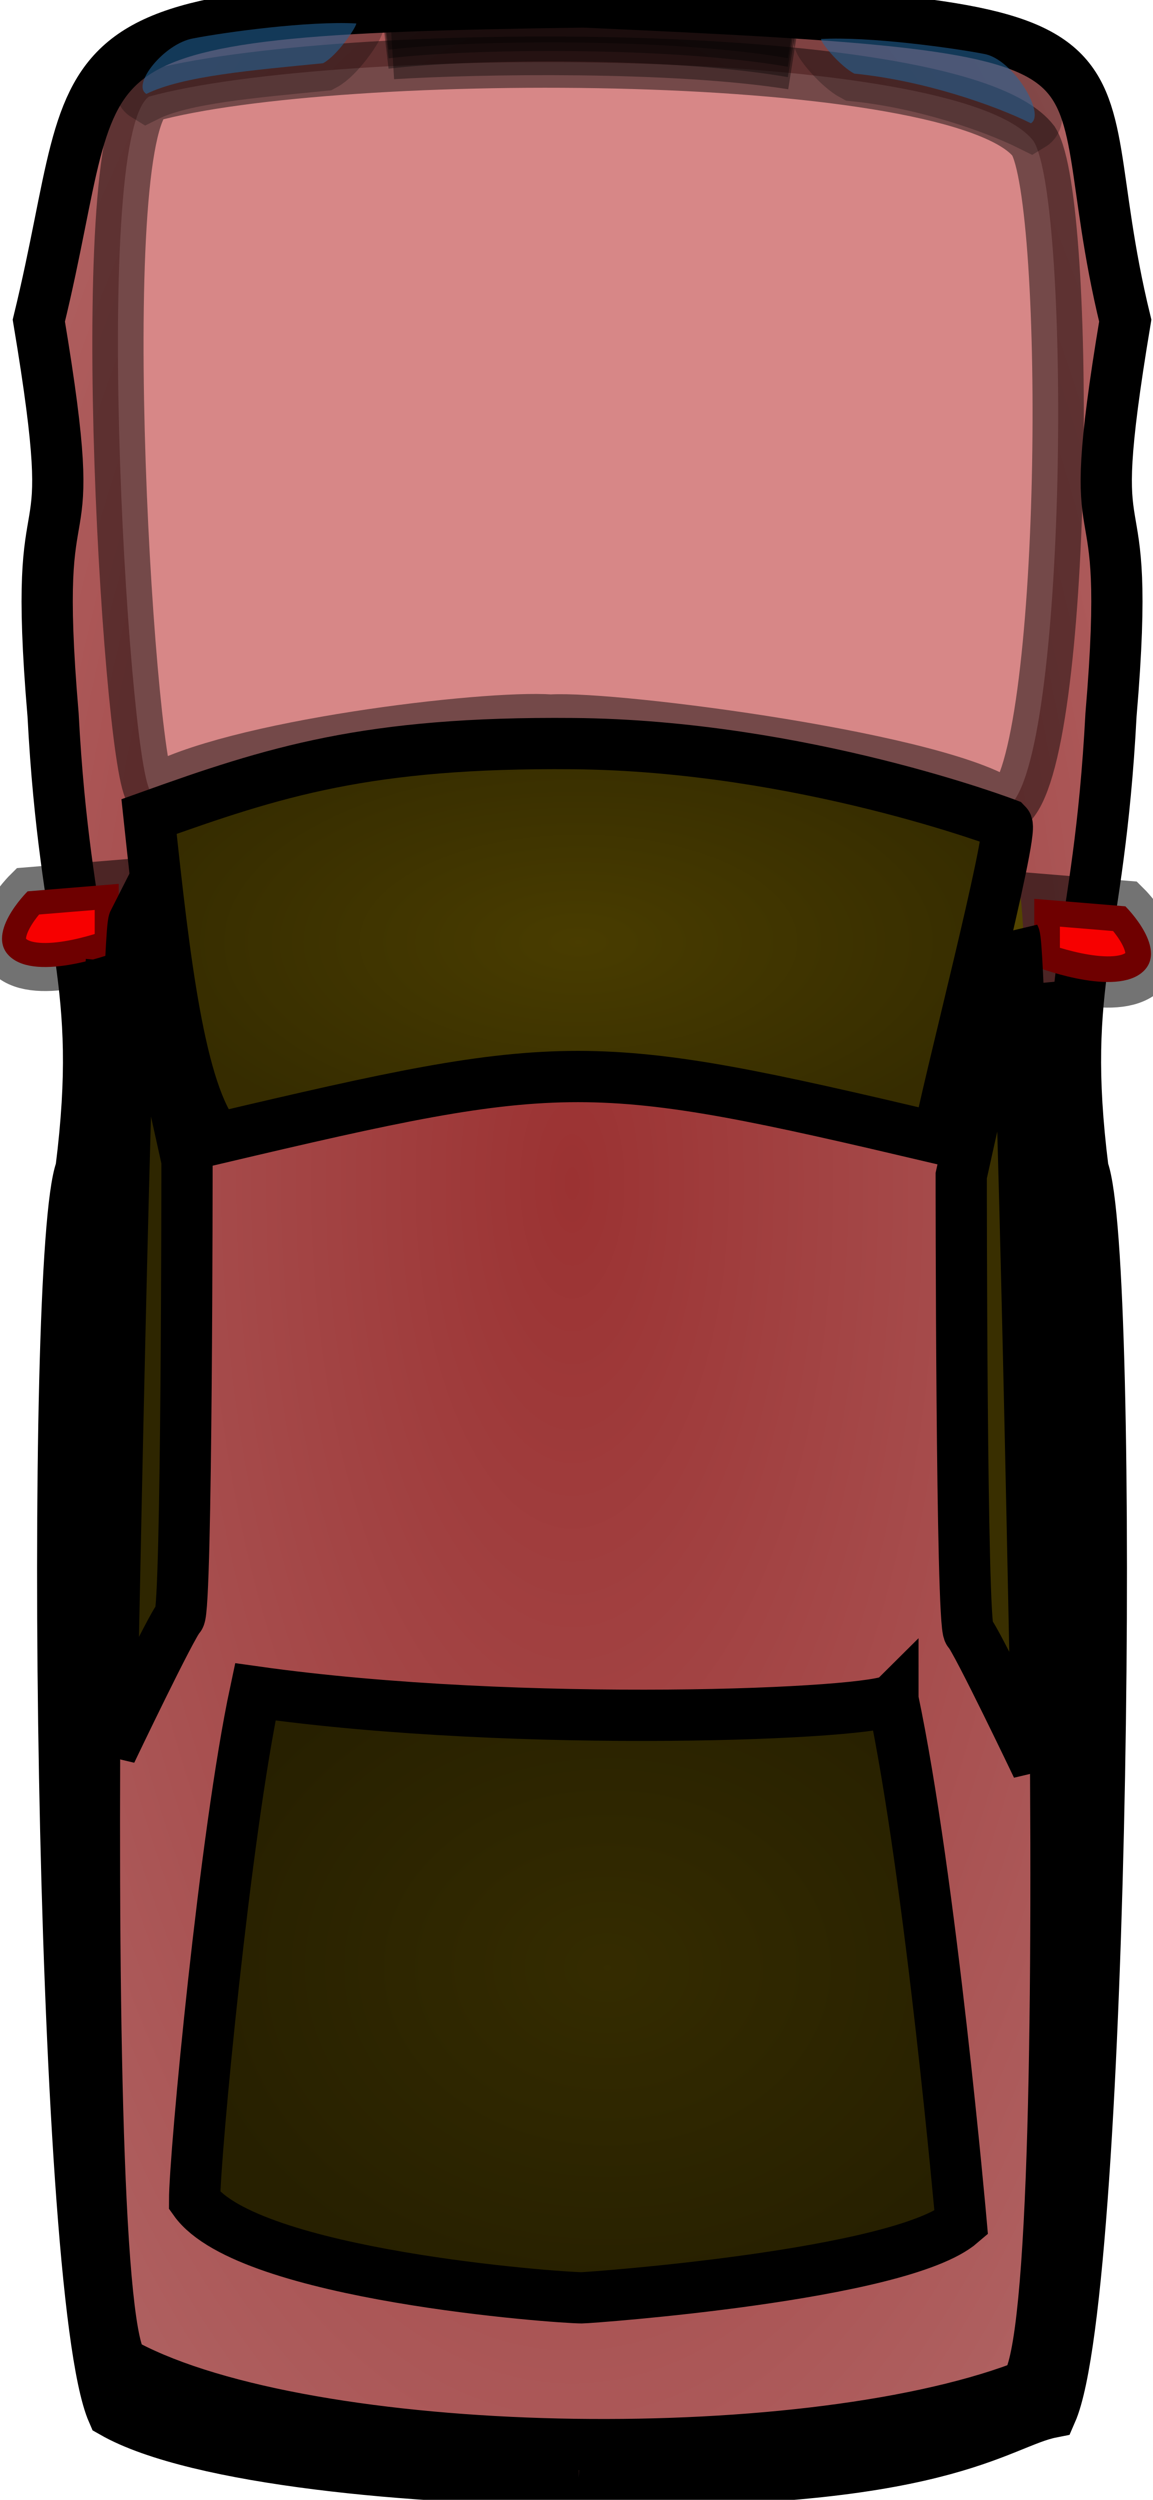 <svg width="30" height="65" viewBox="0 0 30 65" fill="none" xmlns="http://www.w3.org/2000/svg">
<g clip-path="url(#clip0_21_2)">
<path d="M27.034 51.304H27.921C28.317 51.304 28.638 51.621 28.638 52.011V57.078C28.638 57.468 28.317 57.785 27.921 57.785H27.034C26.638 57.785 26.316 57.468 26.316 57.078V52.011C26.316 51.621 26.638 51.304 27.034 51.304Z" fill="#60585A"/>
<path d="M2.372 50.481H3.258C3.655 50.481 3.976 50.797 3.976 51.188V56.254C3.976 56.645 3.655 56.961 3.258 56.961H2.372C1.975 56.961 1.654 56.645 1.654 56.254V51.188C1.654 50.797 1.975 50.481 2.372 50.481Z" fill="#60585A"/>
<path d="M12.775 5.511C12.318 5.538 11.844 5.543 11.39 5.483C11.092 5.425 10.431 5.173 10.751 4.769C11.189 4.354 11.965 4.417 12.52 4.464L12.562 3.97C11.799 3.909 10.877 3.889 10.319 4.492C9.819 5.276 10.601 5.842 11.324 5.975C11.807 6.036 12.291 6.004 12.775 6.032V5.511H12.775Z" fill="#4A00AD"/>
<path d="M12.775 2.908C12.318 2.881 11.844 2.876 11.39 2.936C11.092 2.994 10.431 3.246 10.751 3.65C11.189 4.065 11.965 4.002 12.52 3.955L12.562 4.449C11.799 4.51 10.877 4.53 10.319 3.927C9.819 3.143 10.601 2.577 11.324 2.444C11.807 2.384 12.291 2.415 12.775 2.387V2.908H12.775Z" fill="#4A00AD"/>
<path d="M14.561 4.038C14.388 4.054 14.211 4.047 14.038 4.048C13.891 4.049 13.4 4.123 13.308 3.966C13.276 3.855 13.331 3.727 13.426 3.665C13.657 3.548 13.968 3.607 14.215 3.619C14.518 3.633 14.928 3.666 15.021 3.304C15.05 3.007 14.862 2.723 14.629 2.551C14.319 2.364 13.967 2.399 13.622 2.441C13.417 2.468 13.212 2.499 13.006 2.522L13.044 2.835C13.251 2.811 13.456 2.777 13.662 2.75C13.914 2.72 14.204 2.674 14.435 2.806C14.568 2.899 14.696 3.069 14.697 3.236C14.698 3.361 14.304 3.311 14.232 3.308C13.898 3.29 13.535 3.237 13.232 3.407C12.988 3.587 12.88 3.932 13.07 4.188C13.317 4.42 13.724 4.36 14.038 4.361C14.211 4.362 14.388 4.355 14.561 4.371V4.038Z" fill="#4A00AD"/>
<path d="M14.83 4.362C15.03 4.342 15.237 4.35 15.438 4.349C15.817 4.348 16.196 4.351 16.575 4.352C16.651 4.352 16.727 4.353 16.803 4.355V4.073C16.727 4.075 16.651 4.076 16.575 4.076C16.196 4.078 15.817 4.08 15.438 4.079C15.237 4.078 15.03 4.086 14.83 4.066V4.362Z" fill="#4A00AD"/>
<path d="M15.946 4.155C15.931 4.047 15.938 3.932 15.938 3.823C15.937 3.605 15.937 3.388 15.938 3.17C15.94 3.026 15.941 2.882 15.941 2.737C15.942 2.651 15.941 2.565 15.941 2.478H15.617C15.617 2.565 15.617 2.651 15.617 2.737C15.617 2.882 15.619 3.026 15.62 3.17C15.622 3.388 15.622 3.605 15.621 3.823C15.62 3.932 15.628 4.047 15.612 4.155H15.946Z" fill="#4A00AD"/>
<path d="M17.193 4.303C17.175 4.163 17.184 4.015 17.182 3.874C17.178 3.519 17.178 3.164 17.181 2.809C17.183 2.693 17.185 2.576 17.187 2.46H16.913C16.915 2.576 16.917 2.693 16.919 2.809C16.922 3.164 16.922 3.519 16.918 3.874C16.916 4.015 16.925 4.163 16.907 4.303H17.193Z" fill="#4A00AD"/>
<path d="M17.022 4.388C17.14 4.375 17.261 4.382 17.38 4.379C17.633 4.368 17.855 4.295 17.889 4.016C17.896 3.736 17.74 3.568 17.465 3.517C17.335 3.501 17.209 3.505 17.08 3.519L17.109 3.78C17.211 3.769 17.312 3.763 17.414 3.776C17.548 3.8 17.616 3.848 17.615 3.988C17.605 4.114 17.482 4.11 17.373 4.115C17.257 4.118 17.137 4.122 17.022 4.109V4.388Z" fill="#4A00AD"/>
<path d="M17.135 3.641C17.237 3.63 17.343 3.635 17.446 3.635C17.666 3.633 17.914 3.65 18.097 3.508C18.252 3.347 18.198 3.148 18.14 2.957C18.101 2.827 18.067 2.7 18.063 2.564C18.063 2.538 18.063 2.511 18.064 2.485L17.787 2.478C17.787 2.51 17.786 2.541 17.787 2.573C17.792 2.732 17.831 2.881 17.877 3.032C17.898 3.102 17.957 3.231 17.918 3.303C17.825 3.408 17.569 3.37 17.446 3.369C17.343 3.368 17.237 3.374 17.135 3.363V3.641Z" fill="#4A00AD"/>
<path d="M17.105 4.387H16.909V4.138H17.105V4.387Z" fill="#4A00AD"/>
<path fill-rule="evenodd" clip-rule="evenodd" d="M20.197 3.405C20.197 2.832 19.763 2.367 19.227 2.367C18.692 2.367 18.258 2.832 18.258 3.405C18.258 3.978 18.692 4.443 19.227 4.443C19.763 4.443 20.197 3.978 20.197 3.405ZM19.888 3.432C19.888 3.041 19.592 2.724 19.227 2.724C18.863 2.724 18.567 3.041 18.567 3.432C18.567 3.822 18.863 4.139 19.227 4.139C19.592 4.139 19.888 3.822 19.888 3.432Z" fill="#4A00AD"/>
<path d="M1.745 8.073H2.631C3.028 8.073 3.349 8.389 3.349 8.78V13.846C3.349 14.237 3.028 14.553 2.631 14.553H1.745C1.348 14.553 1.027 14.237 1.027 13.846V8.78C1.027 8.389 1.348 8.073 1.745 8.073Z" fill="#60585A"/>
<path d="M27.674 8.327H28.561C28.957 8.327 29.278 8.643 29.278 9.034V14.1C29.278 14.491 28.957 14.807 28.561 14.807H27.674C27.278 14.807 26.956 14.491 26.956 14.1V9.034C26.956 8.643 27.278 8.327 27.674 8.327Z" fill="#60585A"/>
<path fill-rule="evenodd" clip-rule="evenodd" d="M15.058 64.475C24.511 64.669 25.96 62.999 27.357 62.724C28.753 59.531 29.018 32.608 28.18 30.407C27.554 25.422 28.593 24.596 28.907 18.588C29.504 11.571 28.086 15.473 29.278 8.337C27.467 0.909 30.878 0.757 15.189 0.051C0.793 0.249 2.82 0.909 1.01 8.337C2.202 15.473 0.784 11.571 1.381 18.588C1.695 24.596 2.734 25.421 2.107 30.407C1.269 32.608 1.535 59.531 2.931 62.724C5.118 63.972 10.912 64.475 15.059 64.475H15.058Z" fill="url(#paint0_radial_21_2)" stroke="black" stroke-width="1.333"/>
<path fill-rule="evenodd" clip-rule="evenodd" d="M26.527 23.212L24.727 30C24.727 30 24.727 42.729 24.984 42.941C25.242 43.153 27.299 46.759 27.299 46.759C27.299 46.759 26.785 23.636 26.527 23.211L26.527 23.212Z" fill="url(#paint1_radial_21_2)"/>
<path fill-rule="evenodd" clip-rule="evenodd" d="M3.345 22.8L5.145 29.588C5.145 29.588 5.145 42.317 4.888 42.529C4.631 42.741 2.573 46.347 2.573 46.347C2.573 46.347 3.088 23.224 3.345 22.799L3.345 22.8Z" fill="url(#paint2_radial_21_2)"/>
<path fill-rule="evenodd" clip-rule="evenodd" d="M26.89 3.666C27.866 5.203 27.794 19.824 26.234 20.977C24.727 19.754 15.995 18.618 14.334 18.723C12.638 18.601 6 19.387 3.96 20.592C3.41 20.768 2.311 3.666 3.872 2.513C8.749 1.168 24.94 1.168 26.89 3.666Z" fill="#D78787" stroke="black" stroke-opacity="0.459" stroke-width="1.333"/>
<path fill-rule="evenodd" clip-rule="evenodd" d="M26.509 21.195C26.509 21.195 21.03 18.98 14.918 18.923C9.414 18.871 6.929 19.716 3.581 20.983C3.987 24.998 4.393 28.802 5.407 30.07C14.74 27.745 15.349 27.745 24.682 30.07C24.885 28.802 26.711 21.406 26.508 21.195L26.509 21.195Z" fill="url(#paint3_radial_21_2)"/>
<path fill-rule="evenodd" clip-rule="evenodd" d="M26.195 21.426C26.195 21.426 20.863 19.387 14.914 19.335C9.557 19.287 7.137 20.065 3.878 21.232C4.273 24.928 4.668 28.429 5.656 29.596C14.741 27.456 15.332 27.457 24.417 29.596C24.615 28.429 26.392 21.621 26.195 21.426L26.195 21.426Z" fill="black" fill-opacity="0.704" stroke="black" stroke-width="1.333"/>
<path fill-rule="evenodd" clip-rule="evenodd" d="M23.672 43.761C24.706 48.649 25.533 58.02 25.533 58.02C23.878 59.446 15.4 60.057 15.192 60.057C14.572 60.057 6.093 59.446 4.645 57.408C4.645 56.186 5.473 47.427 6.3 43.557C13.538 44.576 23.257 44.168 23.671 43.761L23.672 43.761Z" fill="url(#paint4_radial_21_2)"/>
<path fill-rule="evenodd" clip-rule="evenodd" d="M23.233 44.186C24.22 48.854 25.01 57.802 25.01 57.802C23.43 59.164 15.334 59.747 15.136 59.747C14.543 59.747 6.446 59.164 5.063 57.219C5.063 56.051 5.853 47.687 6.643 43.991C13.555 44.963 22.837 44.574 23.233 44.185V44.186Z" fill="black" fill-opacity="0.786" stroke="black" stroke-width="1.333"/>
<path fill-rule="evenodd" clip-rule="evenodd" d="M3.089 22.982L0.719 23.176C0.719 23.176 -0.466 24.343 0.324 24.927C1.114 25.511 3.089 24.733 3.089 24.733V22.982Z" fill="#F70000" stroke="black" stroke-opacity="0.553" stroke-width="1.25"/>
<path fill-rule="evenodd" clip-rule="evenodd" d="M26.911 23.371L29.281 23.566C29.281 23.566 30.466 24.733 29.676 25.317C28.886 25.9 26.911 25.122 26.911 25.122V23.371Z" fill="#F70000" stroke="black" stroke-opacity="0.547" stroke-width="1.333"/>
<path fill-rule="evenodd" clip-rule="evenodd" d="M25.604 1.402C26.358 1.531 27.219 2.966 26.823 3.205C25.88 2.737 24.037 2.093 22.227 1.914C21.868 1.725 21.379 1.144 21.361 1.014C22.605 0.944 24.781 1.242 25.604 1.402Z" fill="#2E87CF" fill-opacity="0.566" stroke="black" stroke-opacity="0.252" stroke-width="1.443"/>
<path fill-rule="evenodd" clip-rule="evenodd" d="M5.029 0.998C4.274 1.127 3.413 2.203 3.809 2.442C4.752 1.973 6.595 1.824 8.406 1.644C8.764 1.455 9.253 0.739 9.272 0.61C8.027 0.54 5.851 0.838 5.029 0.998Z" fill="#2E87CF" fill-opacity="0.566" stroke="black" stroke-opacity="0.252" stroke-width="1.443"/>
<path d="M20.613 0.855C17.511 0.316 12.266 0.361 10.031 0.63" stroke="black" stroke-opacity="0.371" stroke-width="1.333"/>
<path d="M20.613 1.079C17.511 0.54 12.266 0.585 10.031 0.855" stroke="black" stroke-opacity="0.371" stroke-width="1.333"/>
<path d="M20.613 1.349C17.511 0.81 12.266 0.855 10.031 1.124" stroke="black" stroke-opacity="0.371" stroke-width="1.333"/>
<path d="M20.613 1.663C17.511 1.169 12.403 1.259 10.213 1.394" stroke="black" stroke-opacity="0.371" stroke-width="1.333"/>
<path fill-rule="evenodd" clip-rule="evenodd" d="M26.393 24.344L25.01 30.569C25.01 30.569 25.01 42.24 25.208 42.434C25.405 42.629 26.985 45.936 26.985 45.936C26.985 45.936 26.59 24.733 26.393 24.343V24.344Z" fill="black" fill-opacity="0.686" stroke="black" stroke-width="1.333"/>
<path d="M26.961 25.571C27.156 27.684 28.214 62.087 26.571 62.078C20.731 64.257 8.044 64.02 3.287 61.501C1.821 61.495 2.702 27.107 2.897 24.994" stroke="black" stroke-width="1.333"/>
<path fill-rule="evenodd" clip-rule="evenodd" d="M3.484 23.955L4.866 30.18C4.866 30.18 4.866 41.852 4.669 42.046C4.471 42.24 2.891 45.547 2.891 45.547C2.891 45.547 3.286 24.344 3.484 23.955V23.955Z" fill="black" fill-opacity="0.748" stroke="black" stroke-width="1.333"/>
</g>
<defs>
<radialGradient id="paint0_radial_21_2" cx="0" cy="0" r="1" gradientUnits="userSpaceOnUse" gradientTransform="translate(14.895 30.758) rotate(180) scale(69.826 158.84)">
<stop stop-color="#9B3232"/>
<stop offset="1" stop-color="#EAEAEA"/>
</radialGradient>
<radialGradient id="paint1_radial_21_2" cx="0" cy="0" r="1" gradientUnits="userSpaceOnUse" gradientTransform="translate(29.357 32.592) rotate(180) scale(0.518 4.742)">
<stop stop-color="#F8CE00"/>
<stop offset="1" stop-color="#B79700"/>
</radialGradient>
<radialGradient id="paint2_radial_21_2" cx="0" cy="0" r="1" gradientUnits="userSpaceOnUse" gradientTransform="translate(0.515 32.181) scale(0.518 4.742)">
<stop stop-color="#F8CE00"/>
<stop offset="1" stop-color="#B79700"/>
</radialGradient>
<radialGradient id="paint3_radial_21_2" cx="0" cy="0" r="1" gradientUnits="userSpaceOnUse" gradientTransform="translate(15.051 24.495) rotate(180) scale(11.472 5.574)">
<stop stop-color="#F8CE00"/>
<stop offset="1" stop-color="#B79700"/>
</radialGradient>
<radialGradient id="paint4_radial_21_2" cx="0" cy="0" r="1" gradientUnits="userSpaceOnUse" gradientTransform="translate(15.803 51.163) rotate(180) scale(11.28 8.91)">
<stop stop-color="#F8CE00"/>
<stop offset="1" stop-color="#B79700"/>
</radialGradient>
<clipPath id="clip0_21_2">
<rect width="30" height="65" fill="white" transform="matrix(-1 0 0 1 30 0)"/>
</clipPath>
</defs>
</svg>
